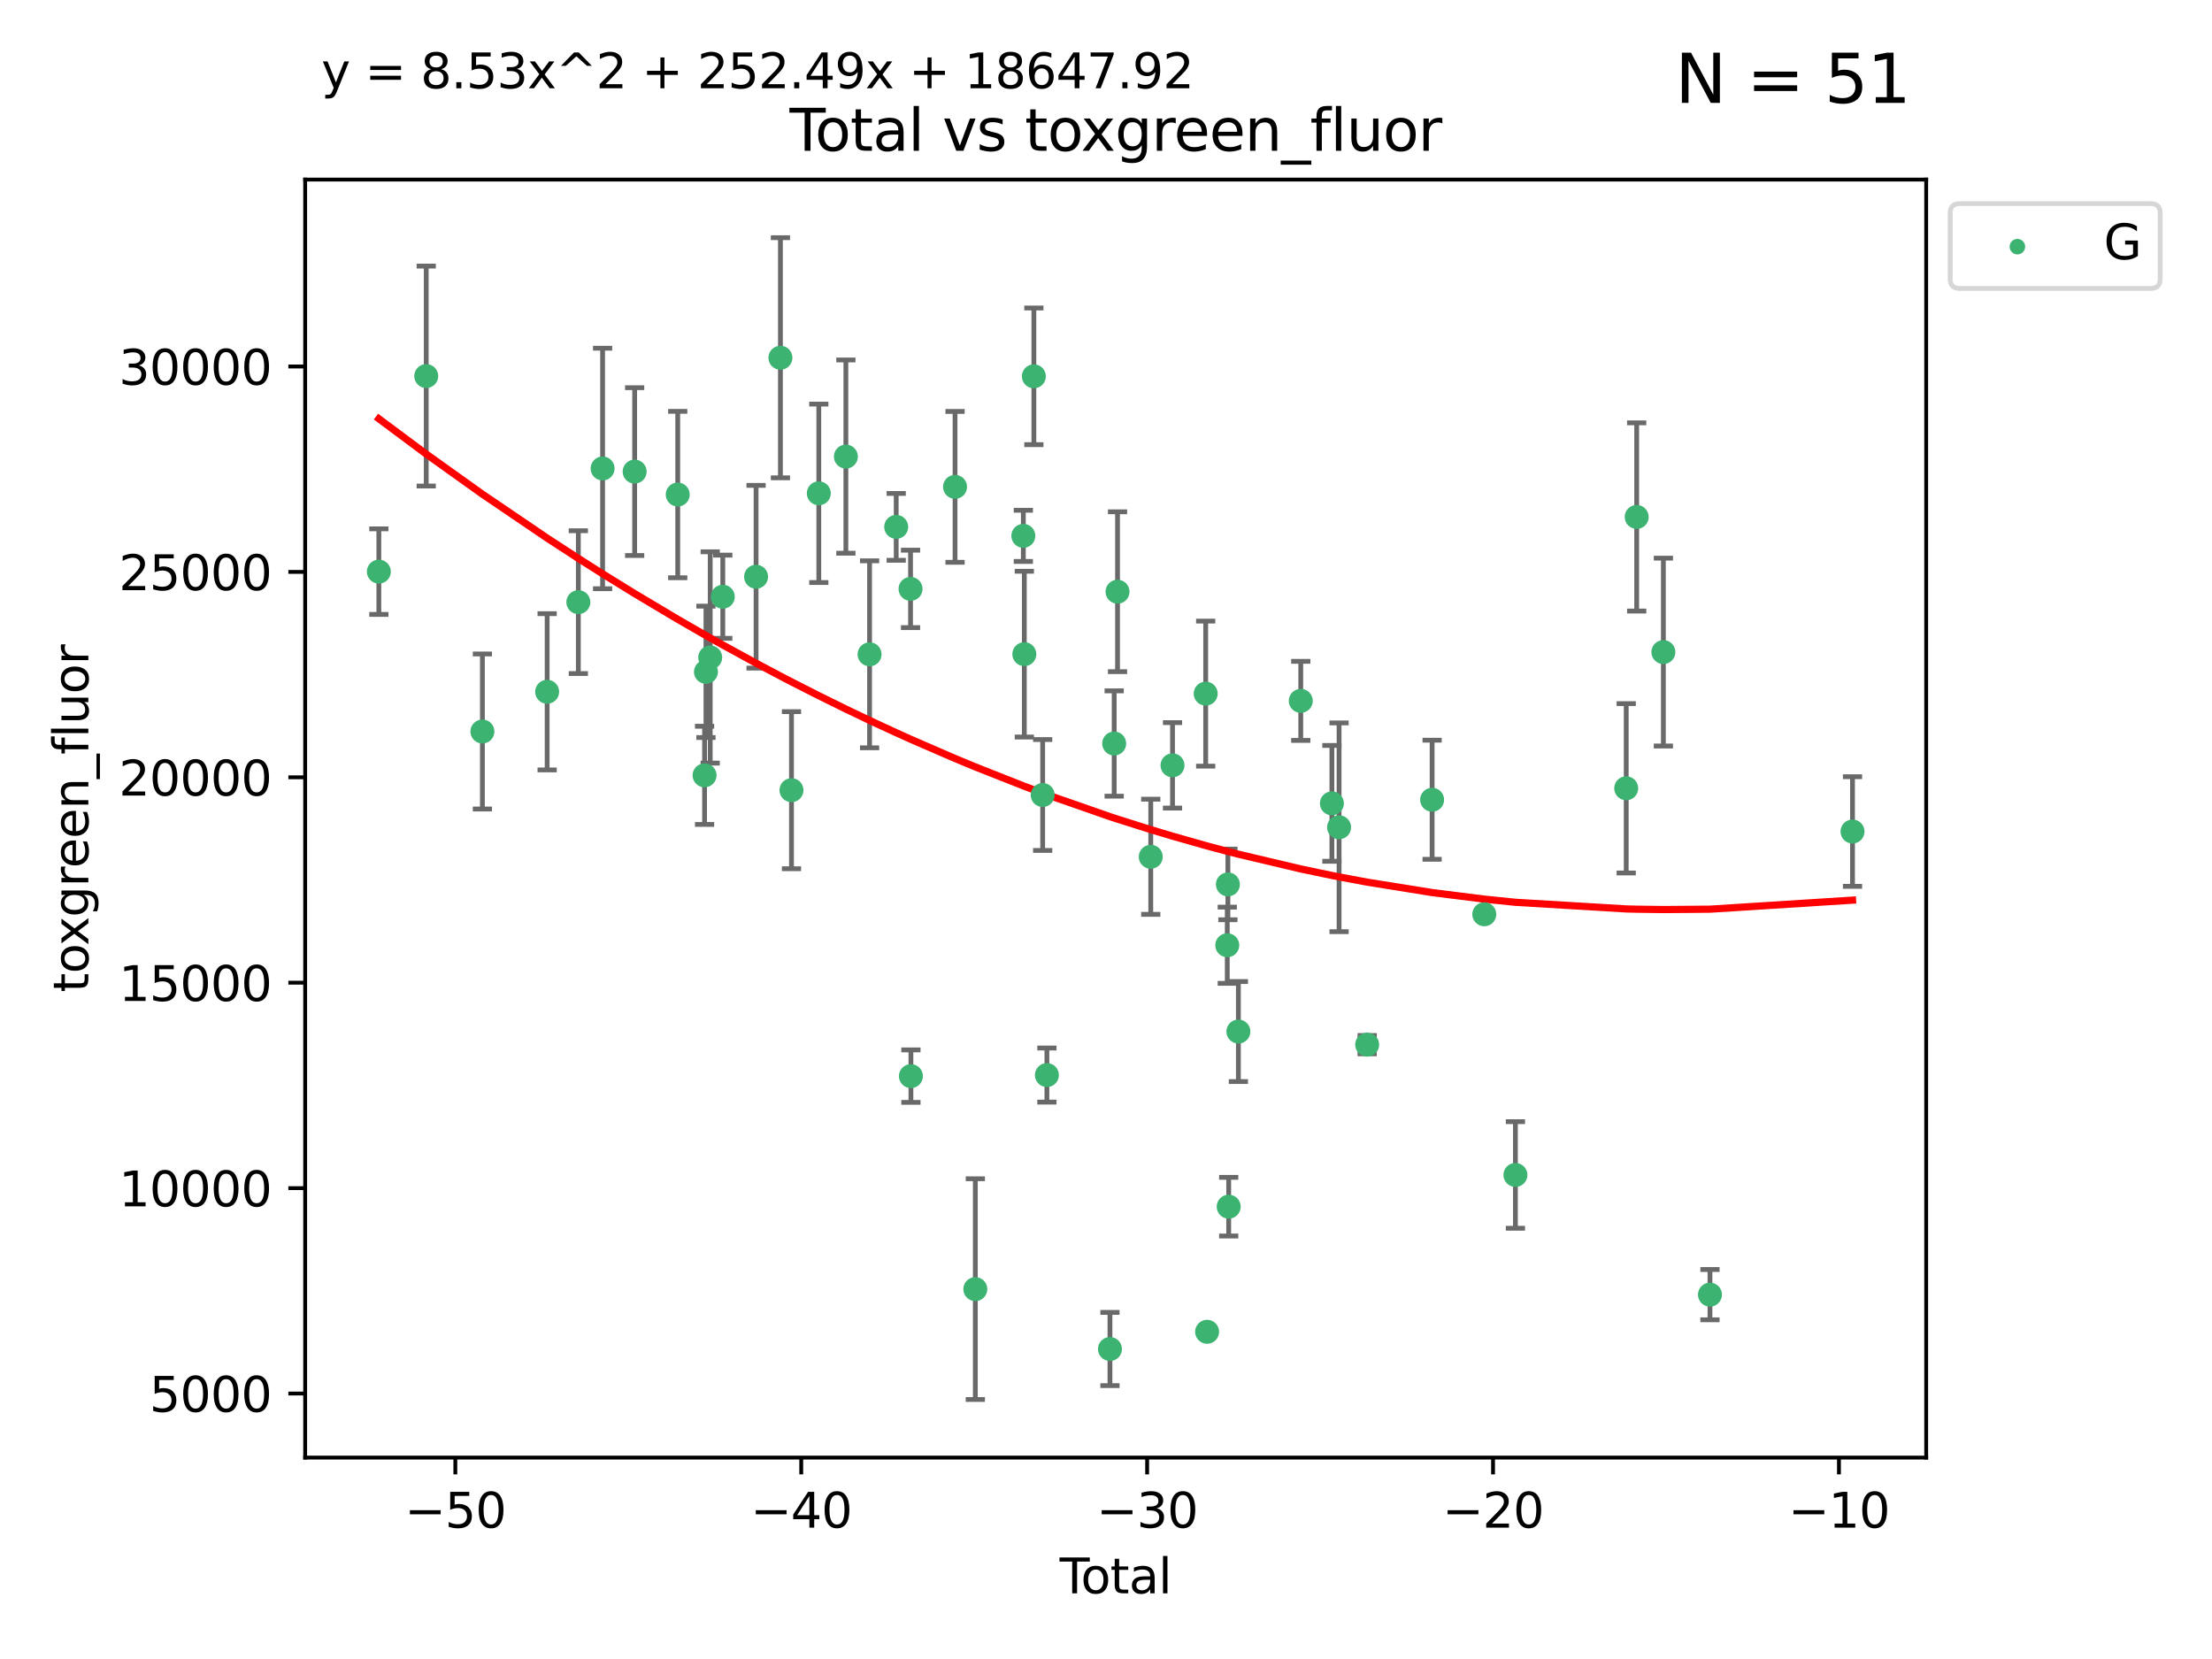 <?xml version="1.0" encoding="utf-8" standalone="no"?>
<!DOCTYPE svg PUBLIC "-//W3C//DTD SVG 1.1//EN"
  "http://www.w3.org/Graphics/SVG/1.1/DTD/svg11.dtd">
<svg xmlns:xlink="http://www.w3.org/1999/xlink" width="460.8pt" height="345.6pt" viewBox="0 0 460.8 345.6" xmlns="http://www.w3.org/2000/svg" version="1.1">
 <defs>
  <style type="text/css">*{stroke-linejoin: round; stroke-linecap: butt}</style>
 </defs>
 <g id="figure_1">
  <g id="patch_1">
   <path d="M 0 345.6 
L 460.8 345.6 
L 460.8 0 
L 0 0 
z
" style="fill: #ffffff"/>
  </g>
  <g id="axes_1">
   <g id="patch_2">
    <path d="M 63.571 303.64 
L 401.26 303.64 
L 401.26 37.411 
L 63.571 37.411 
z
" style="fill: #ffffff"/>
   </g>
   <g id="PathCollection_1">
    <defs>
     <path id="mea061cb391" d="M 0 1.118 
C 0.297 1.118 0.581 1 0.791 0.791 
C 1 0.581 1.118 0.297 1.118 0 
C 1.118 -0.297 1 -0.581 0.791 -0.791 
C 0.581 -1 0.297 -1.118 0 -1.118 
C -0.297 -1.118 -0.581 -1 -0.791 -0.791 
C -1 -0.581 -1.118 -0.297 -1.118 0 
C -1.118 0.297 -1 0.581 -0.791 0.791 
C -0.581 1 -0.297 1.118 0 1.118 
z
" style="stroke: #3cb371"/>
    </defs>
    <g clip-path="url(#pbc3de721ae)">
     <use xlink:href="#mea061cb391" x="78.921" y="119.081" style="fill: #3cb371; stroke: #3cb371"/>
     <use xlink:href="#mea061cb391" x="88.792" y="78.341" style="fill: #3cb371; stroke: #3cb371"/>
     <use xlink:href="#mea061cb391" x="100.493" y="152.382" style="fill: #3cb371; stroke: #3cb371"/>
     <use xlink:href="#mea061cb391" x="113.98" y="144.112" style="fill: #3cb371; stroke: #3cb371"/>
     <use xlink:href="#mea061cb391" x="120.479" y="125.437" style="fill: #3cb371; stroke: #3cb371"/>
     <use xlink:href="#mea061cb391" x="125.533" y="97.589" style="fill: #3cb371; stroke: #3cb371"/>
     <use xlink:href="#mea061cb391" x="132.209" y="98.241" style="fill: #3cb371; stroke: #3cb371"/>
     <use xlink:href="#mea061cb391" x="141.185" y="103.021" style="fill: #3cb371; stroke: #3cb371"/>
     <use xlink:href="#mea061cb391" x="146.775" y="161.515" style="fill: #3cb371; stroke: #3cb371"/>
     <use xlink:href="#mea061cb391" x="147.063" y="139.956" style="fill: #3cb371; stroke: #3cb371"/>
     <use xlink:href="#mea061cb391" x="147.95" y="136.96" style="fill: #3cb371; stroke: #3cb371"/>
     <use xlink:href="#mea061cb391" x="150.568" y="124.311" style="fill: #3cb371; stroke: #3cb371"/>
     <use xlink:href="#mea061cb391" x="157.504" y="120.145" style="fill: #3cb371; stroke: #3cb371"/>
     <use xlink:href="#mea061cb391" x="162.577" y="74.527" style="fill: #3cb371; stroke: #3cb371"/>
     <use xlink:href="#mea061cb391" x="164.88" y="164.609" style="fill: #3cb371; stroke: #3cb371"/>
     <use xlink:href="#mea061cb391" x="170.572" y="102.764" style="fill: #3cb371; stroke: #3cb371"/>
     <use xlink:href="#mea061cb391" x="176.212" y="95.117" style="fill: #3cb371; stroke: #3cb371"/>
     <use xlink:href="#mea061cb391" x="181.15" y="136.304" style="fill: #3cb371; stroke: #3cb371"/>
     <use xlink:href="#mea061cb391" x="186.695" y="109.759" style="fill: #3cb371; stroke: #3cb371"/>
     <use xlink:href="#mea061cb391" x="189.682" y="122.676" style="fill: #3cb371; stroke: #3cb371"/>
     <use xlink:href="#mea061cb391" x="189.76" y="224.177" style="fill: #3cb371; stroke: #3cb371"/>
     <use xlink:href="#mea061cb391" x="198.955" y="101.42" style="fill: #3cb371; stroke: #3cb371"/>
     <use xlink:href="#mea061cb391" x="203.178" y="268.548" style="fill: #3cb371; stroke: #3cb371"/>
     <use xlink:href="#mea061cb391" x="213.179" y="111.627" style="fill: #3cb371; stroke: #3cb371"/>
     <use xlink:href="#mea061cb391" x="213.387" y="136.27" style="fill: #3cb371; stroke: #3cb371"/>
     <use xlink:href="#mea061cb391" x="215.374" y="78.394" style="fill: #3cb371; stroke: #3cb371"/>
     <use xlink:href="#mea061cb391" x="217.208" y="165.612" style="fill: #3cb371; stroke: #3cb371"/>
     <use xlink:href="#mea061cb391" x="218.09" y="223.956" style="fill: #3cb371; stroke: #3cb371"/>
     <use xlink:href="#mea061cb391" x="231.224" y="281.024" style="fill: #3cb371; stroke: #3cb371"/>
     <use xlink:href="#mea061cb391" x="232.104" y="154.887" style="fill: #3cb371; stroke: #3cb371"/>
     <use xlink:href="#mea061cb391" x="232.802" y="123.264" style="fill: #3cb371; stroke: #3cb371"/>
     <use xlink:href="#mea061cb391" x="239.724" y="178.481" style="fill: #3cb371; stroke: #3cb371"/>
     <use xlink:href="#mea061cb391" x="244.258" y="159.433" style="fill: #3cb371; stroke: #3cb371"/>
     <use xlink:href="#mea061cb391" x="251.167" y="144.495" style="fill: #3cb371; stroke: #3cb371"/>
     <use xlink:href="#mea061cb391" x="251.462" y="277.436" style="fill: #3cb371; stroke: #3cb371"/>
     <use xlink:href="#mea061cb391" x="255.663" y="196.908" style="fill: #3cb371; stroke: #3cb371"/>
     <use xlink:href="#mea061cb391" x="255.793" y="184.238" style="fill: #3cb371; stroke: #3cb371"/>
     <use xlink:href="#mea061cb391" x="255.96" y="251.374" style="fill: #3cb371; stroke: #3cb371"/>
     <use xlink:href="#mea061cb391" x="257.978" y="214.891" style="fill: #3cb371; stroke: #3cb371"/>
     <use xlink:href="#mea061cb391" x="270.973" y="146.002" style="fill: #3cb371; stroke: #3cb371"/>
     <use xlink:href="#mea061cb391" x="277.458" y="167.356" style="fill: #3cb371; stroke: #3cb371"/>
     <use xlink:href="#mea061cb391" x="278.954" y="172.338" style="fill: #3cb371; stroke: #3cb371"/>
     <use xlink:href="#mea061cb391" x="284.806" y="217.622" style="fill: #3cb371; stroke: #3cb371"/>
     <use xlink:href="#mea061cb391" x="298.336" y="166.603" style="fill: #3cb371; stroke: #3cb371"/>
     <use xlink:href="#mea061cb391" x="309.203" y="190.46" style="fill: #3cb371; stroke: #3cb371"/>
     <use xlink:href="#mea061cb391" x="315.691" y="244.763" style="fill: #3cb371; stroke: #3cb371"/>
     <use xlink:href="#mea061cb391" x="338.77" y="164.215" style="fill: #3cb371; stroke: #3cb371"/>
     <use xlink:href="#mea061cb391" x="340.952" y="107.688" style="fill: #3cb371; stroke: #3cb371"/>
     <use xlink:href="#mea061cb391" x="346.513" y="135.838" style="fill: #3cb371; stroke: #3cb371"/>
     <use xlink:href="#mea061cb391" x="356.217" y="269.698" style="fill: #3cb371; stroke: #3cb371"/>
     <use xlink:href="#mea061cb391" x="385.911" y="173.22" style="fill: #3cb371; stroke: #3cb371"/>
    </g>
   </g>
   <g id="matplotlib.axis_1">
    <g id="xtick_1">
     <g id="line2d_1">
      <defs>
       <path id="m704a60b9cf" d="M 0 0 
L 0 3.5 
" style="stroke: #000000; stroke-width: 0.8"/>
      </defs>
      <g>
       <use xlink:href="#m704a60b9cf" x="94.856" y="303.64" style="stroke: #000000; stroke-width: 0.8"/>
      </g>
     </g>
     <g id="text_1">
      <!-- −50 -->
      <g transform="translate(84.304 318.238)scale(0.1 -0.1)">
       <defs>
        <path id="DejaVuSans-2212" d="M 678 2272 
L 4684 2272 
L 4684 1741 
L 678 1741 
L 678 2272 
z
" transform="scale(0.016)"/>
        <path id="DejaVuSans-35" d="M 691 4666 
L 3169 4666 
L 3169 4134 
L 1269 4134 
L 1269 2991 
Q 1406 3038 1543 3061 
Q 1681 3084 1819 3084 
Q 2600 3084 3056 2656 
Q 3513 2228 3513 1497 
Q 3513 744 3044 326 
Q 2575 -91 1722 -91 
Q 1428 -91 1123 -41 
Q 819 9 494 109 
L 494 744 
Q 775 591 1075 516 
Q 1375 441 1709 441 
Q 2250 441 2565 725 
Q 2881 1009 2881 1497 
Q 2881 1984 2565 2268 
Q 2250 2553 1709 2553 
Q 1456 2553 1204 2497 
Q 953 2441 691 2322 
L 691 4666 
z
" transform="scale(0.016)"/>
        <path id="DejaVuSans-30" d="M 2034 4250 
Q 1547 4250 1301 3770 
Q 1056 3291 1056 2328 
Q 1056 1369 1301 889 
Q 1547 409 2034 409 
Q 2525 409 2770 889 
Q 3016 1369 3016 2328 
Q 3016 3291 2770 3770 
Q 2525 4250 2034 4250 
z
M 2034 4750 
Q 2819 4750 3233 4129 
Q 3647 3509 3647 2328 
Q 3647 1150 3233 529 
Q 2819 -91 2034 -91 
Q 1250 -91 836 529 
Q 422 1150 422 2328 
Q 422 3509 836 4129 
Q 1250 4750 2034 4750 
z
" transform="scale(0.016)"/>
       </defs>
       <use xlink:href="#DejaVuSans-2212"/>
       <use xlink:href="#DejaVuSans-35" x="83.789"/>
       <use xlink:href="#DejaVuSans-30" x="147.412"/>
      </g>
     </g>
    </g>
    <g id="xtick_2">
     <g id="line2d_2">
      <g>
       <use xlink:href="#m704a60b9cf" x="166.914" y="303.64" style="stroke: #000000; stroke-width: 0.8"/>
      </g>
     </g>
     <g id="text_2">
      <!-- −40 -->
      <g transform="translate(156.361 318.238)scale(0.1 -0.1)">
       <defs>
        <path id="DejaVuSans-34" d="M 2419 4116 
L 825 1625 
L 2419 1625 
L 2419 4116 
z
M 2253 4666 
L 3047 4666 
L 3047 1625 
L 3713 1625 
L 3713 1100 
L 3047 1100 
L 3047 0 
L 2419 0 
L 2419 1100 
L 313 1100 
L 313 1709 
L 2253 4666 
z
" transform="scale(0.016)"/>
       </defs>
       <use xlink:href="#DejaVuSans-2212"/>
       <use xlink:href="#DejaVuSans-34" x="83.789"/>
       <use xlink:href="#DejaVuSans-30" x="147.412"/>
      </g>
     </g>
    </g>
    <g id="xtick_3">
     <g id="line2d_3">
      <g>
       <use xlink:href="#m704a60b9cf" x="238.971" y="303.64" style="stroke: #000000; stroke-width: 0.8"/>
      </g>
     </g>
     <g id="text_3">
      <!-- −30 -->
      <g transform="translate(228.419 318.238)scale(0.1 -0.1)">
       <defs>
        <path id="DejaVuSans-33" d="M 2597 2516 
Q 3050 2419 3304 2112 
Q 3559 1806 3559 1356 
Q 3559 666 3084 287 
Q 2609 -91 1734 -91 
Q 1441 -91 1130 -33 
Q 819 25 488 141 
L 488 750 
Q 750 597 1062 519 
Q 1375 441 1716 441 
Q 2309 441 2620 675 
Q 2931 909 2931 1356 
Q 2931 1769 2642 2001 
Q 2353 2234 1838 2234 
L 1294 2234 
L 1294 2753 
L 1863 2753 
Q 2328 2753 2575 2939 
Q 2822 3125 2822 3475 
Q 2822 3834 2567 4026 
Q 2313 4219 1838 4219 
Q 1578 4219 1281 4162 
Q 984 4106 628 3988 
L 628 4550 
Q 988 4650 1302 4700 
Q 1616 4750 1894 4750 
Q 2613 4750 3031 4423 
Q 3450 4097 3450 3541 
Q 3450 3153 3228 2886 
Q 3006 2619 2597 2516 
z
" transform="scale(0.016)"/>
       </defs>
       <use xlink:href="#DejaVuSans-2212"/>
       <use xlink:href="#DejaVuSans-33" x="83.789"/>
       <use xlink:href="#DejaVuSans-30" x="147.412"/>
      </g>
     </g>
    </g>
    <g id="xtick_4">
     <g id="line2d_4">
      <g>
       <use xlink:href="#m704a60b9cf" x="311.029" y="303.64" style="stroke: #000000; stroke-width: 0.8"/>
      </g>
     </g>
     <g id="text_4">
      <!-- −20 -->
      <g transform="translate(300.476 318.238)scale(0.1 -0.1)">
       <defs>
        <path id="DejaVuSans-32" d="M 1228 531 
L 3431 531 
L 3431 0 
L 469 0 
L 469 531 
Q 828 903 1448 1529 
Q 2069 2156 2228 2338 
Q 2531 2678 2651 2914 
Q 2772 3150 2772 3378 
Q 2772 3750 2511 3984 
Q 2250 4219 1831 4219 
Q 1534 4219 1204 4116 
Q 875 4013 500 3803 
L 500 4441 
Q 881 4594 1212 4672 
Q 1544 4750 1819 4750 
Q 2544 4750 2975 4387 
Q 3406 4025 3406 3419 
Q 3406 3131 3298 2873 
Q 3191 2616 2906 2266 
Q 2828 2175 2409 1742 
Q 1991 1309 1228 531 
z
" transform="scale(0.016)"/>
       </defs>
       <use xlink:href="#DejaVuSans-2212"/>
       <use xlink:href="#DejaVuSans-32" x="83.789"/>
       <use xlink:href="#DejaVuSans-30" x="147.412"/>
      </g>
     </g>
    </g>
    <g id="xtick_5">
     <g id="line2d_5">
      <g>
       <use xlink:href="#m704a60b9cf" x="383.086" y="303.64" style="stroke: #000000; stroke-width: 0.8"/>
      </g>
     </g>
     <g id="text_5">
      <!-- −10 -->
      <g transform="translate(372.534 318.238)scale(0.1 -0.1)">
       <defs>
        <path id="DejaVuSans-31" d="M 794 531 
L 1825 531 
L 1825 4091 
L 703 3866 
L 703 4441 
L 1819 4666 
L 2450 4666 
L 2450 531 
L 3481 531 
L 3481 0 
L 794 0 
L 794 531 
z
" transform="scale(0.016)"/>
       </defs>
       <use xlink:href="#DejaVuSans-2212"/>
       <use xlink:href="#DejaVuSans-31" x="83.789"/>
       <use xlink:href="#DejaVuSans-30" x="147.412"/>
      </g>
     </g>
    </g>
    <g id="text_6">
     <!-- Total -->
     <g transform="translate(220.739 331.917)scale(0.1 -0.1)">
      <defs>
       <path id="DejaVuSans-54" d="M -19 4666 
L 3928 4666 
L 3928 4134 
L 2272 4134 
L 2272 0 
L 1638 0 
L 1638 4134 
L -19 4134 
L -19 4666 
z
" transform="scale(0.016)"/>
       <path id="DejaVuSans-6f" d="M 1959 3097 
Q 1497 3097 1228 2736 
Q 959 2375 959 1747 
Q 959 1119 1226 758 
Q 1494 397 1959 397 
Q 2419 397 2687 759 
Q 2956 1122 2956 1747 
Q 2956 2369 2687 2733 
Q 2419 3097 1959 3097 
z
M 1959 3584 
Q 2709 3584 3137 3096 
Q 3566 2609 3566 1747 
Q 3566 888 3137 398 
Q 2709 -91 1959 -91 
Q 1206 -91 779 398 
Q 353 888 353 1747 
Q 353 2609 779 3096 
Q 1206 3584 1959 3584 
z
" transform="scale(0.016)"/>
       <path id="DejaVuSans-74" d="M 1172 4494 
L 1172 3500 
L 2356 3500 
L 2356 3053 
L 1172 3053 
L 1172 1153 
Q 1172 725 1289 603 
Q 1406 481 1766 481 
L 2356 481 
L 2356 0 
L 1766 0 
Q 1100 0 847 248 
Q 594 497 594 1153 
L 594 3053 
L 172 3053 
L 172 3500 
L 594 3500 
L 594 4494 
L 1172 4494 
z
" transform="scale(0.016)"/>
       <path id="DejaVuSans-61" d="M 2194 1759 
Q 1497 1759 1228 1600 
Q 959 1441 959 1056 
Q 959 750 1161 570 
Q 1363 391 1709 391 
Q 2188 391 2477 730 
Q 2766 1069 2766 1631 
L 2766 1759 
L 2194 1759 
z
M 3341 1997 
L 3341 0 
L 2766 0 
L 2766 531 
Q 2569 213 2275 61 
Q 1981 -91 1556 -91 
Q 1019 -91 701 211 
Q 384 513 384 1019 
Q 384 1609 779 1909 
Q 1175 2209 1959 2209 
L 2766 2209 
L 2766 2266 
Q 2766 2663 2505 2880 
Q 2244 3097 1772 3097 
Q 1472 3097 1187 3025 
Q 903 2953 641 2809 
L 641 3341 
Q 956 3463 1253 3523 
Q 1550 3584 1831 3584 
Q 2591 3584 2966 3190 
Q 3341 2797 3341 1997 
z
" transform="scale(0.016)"/>
       <path id="DejaVuSans-6c" d="M 603 4863 
L 1178 4863 
L 1178 0 
L 603 0 
L 603 4863 
z
" transform="scale(0.016)"/>
      </defs>
      <use xlink:href="#DejaVuSans-54"/>
      <use xlink:href="#DejaVuSans-6f" x="44.084"/>
      <use xlink:href="#DejaVuSans-74" x="105.266"/>
      <use xlink:href="#DejaVuSans-61" x="144.475"/>
      <use xlink:href="#DejaVuSans-6c" x="205.754"/>
     </g>
    </g>
   </g>
   <g id="matplotlib.axis_2">
    <g id="ytick_1">
     <g id="line2d_6">
      <defs>
       <path id="m6248d5fa7e" d="M 0 0 
L -3.5 0 
" style="stroke: #000000; stroke-width: 0.8"/>
      </defs>
      <g>
       <use xlink:href="#m6248d5fa7e" x="63.571" y="290.297" style="stroke: #000000; stroke-width: 0.8"/>
      </g>
     </g>
     <g id="text_7">
      <!-- 5000 -->
      <g transform="translate(31.121 294.096)scale(0.1 -0.1)">
       <use xlink:href="#DejaVuSans-35"/>
       <use xlink:href="#DejaVuSans-30" x="63.623"/>
       <use xlink:href="#DejaVuSans-30" x="127.246"/>
       <use xlink:href="#DejaVuSans-30" x="190.869"/>
      </g>
     </g>
    </g>
    <g id="ytick_2">
     <g id="line2d_7">
      <g>
       <use xlink:href="#m6248d5fa7e" x="63.571" y="247.507" style="stroke: #000000; stroke-width: 0.8"/>
      </g>
     </g>
     <g id="text_8">
      <!-- 10000 -->
      <g transform="translate(24.759 251.306)scale(0.1 -0.1)">
       <use xlink:href="#DejaVuSans-31"/>
       <use xlink:href="#DejaVuSans-30" x="63.623"/>
       <use xlink:href="#DejaVuSans-30" x="127.246"/>
       <use xlink:href="#DejaVuSans-30" x="190.869"/>
       <use xlink:href="#DejaVuSans-30" x="254.492"/>
      </g>
     </g>
    </g>
    <g id="ytick_3">
     <g id="line2d_8">
      <g>
       <use xlink:href="#m6248d5fa7e" x="63.571" y="204.717" style="stroke: #000000; stroke-width: 0.8"/>
      </g>
     </g>
     <g id="text_9">
      <!-- 15000 -->
      <g transform="translate(24.759 208.516)scale(0.1 -0.1)">
       <use xlink:href="#DejaVuSans-31"/>
       <use xlink:href="#DejaVuSans-35" x="63.623"/>
       <use xlink:href="#DejaVuSans-30" x="127.246"/>
       <use xlink:href="#DejaVuSans-30" x="190.869"/>
       <use xlink:href="#DejaVuSans-30" x="254.492"/>
      </g>
     </g>
    </g>
    <g id="ytick_4">
     <g id="line2d_9">
      <g>
       <use xlink:href="#m6248d5fa7e" x="63.571" y="161.927" style="stroke: #000000; stroke-width: 0.8"/>
      </g>
     </g>
     <g id="text_10">
      <!-- 20000 -->
      <g transform="translate(24.759 165.726)scale(0.1 -0.1)">
       <use xlink:href="#DejaVuSans-32"/>
       <use xlink:href="#DejaVuSans-30" x="63.623"/>
       <use xlink:href="#DejaVuSans-30" x="127.246"/>
       <use xlink:href="#DejaVuSans-30" x="190.869"/>
       <use xlink:href="#DejaVuSans-30" x="254.492"/>
      </g>
     </g>
    </g>
    <g id="ytick_5">
     <g id="line2d_10">
      <g>
       <use xlink:href="#m6248d5fa7e" x="63.571" y="119.136" style="stroke: #000000; stroke-width: 0.8"/>
      </g>
     </g>
     <g id="text_11">
      <!-- 25000 -->
      <g transform="translate(24.759 122.936)scale(0.1 -0.1)">
       <use xlink:href="#DejaVuSans-32"/>
       <use xlink:href="#DejaVuSans-35" x="63.623"/>
       <use xlink:href="#DejaVuSans-30" x="127.246"/>
       <use xlink:href="#DejaVuSans-30" x="190.869"/>
       <use xlink:href="#DejaVuSans-30" x="254.492"/>
      </g>
     </g>
    </g>
    <g id="ytick_6">
     <g id="line2d_11">
      <g>
       <use xlink:href="#m6248d5fa7e" x="63.571" y="76.346" style="stroke: #000000; stroke-width: 0.8"/>
      </g>
     </g>
     <g id="text_12">
      <!-- 30000 -->
      <g transform="translate(24.759 80.146)scale(0.1 -0.1)">
       <use xlink:href="#DejaVuSans-33"/>
       <use xlink:href="#DejaVuSans-30" x="63.623"/>
       <use xlink:href="#DejaVuSans-30" x="127.246"/>
       <use xlink:href="#DejaVuSans-30" x="190.869"/>
       <use xlink:href="#DejaVuSans-30" x="254.492"/>
      </g>
     </g>
    </g>
    <g id="text_13">
     <!-- toxgreen_fluor -->
     <g transform="translate(18.401 206.72)rotate(-90)scale(0.1 -0.1)">
      <defs>
       <path id="DejaVuSans-78" d="M 3513 3500 
L 2247 1797 
L 3578 0 
L 2900 0 
L 1881 1375 
L 863 0 
L 184 0 
L 1544 1831 
L 300 3500 
L 978 3500 
L 1906 2253 
L 2834 3500 
L 3513 3500 
z
" transform="scale(0.016)"/>
       <path id="DejaVuSans-67" d="M 2906 1791 
Q 2906 2416 2648 2759 
Q 2391 3103 1925 3103 
Q 1463 3103 1205 2759 
Q 947 2416 947 1791 
Q 947 1169 1205 825 
Q 1463 481 1925 481 
Q 2391 481 2648 825 
Q 2906 1169 2906 1791 
z
M 3481 434 
Q 3481 -459 3084 -895 
Q 2688 -1331 1869 -1331 
Q 1566 -1331 1297 -1286 
Q 1028 -1241 775 -1147 
L 775 -588 
Q 1028 -725 1275 -790 
Q 1522 -856 1778 -856 
Q 2344 -856 2625 -561 
Q 2906 -266 2906 331 
L 2906 616 
Q 2728 306 2450 153 
Q 2172 0 1784 0 
Q 1141 0 747 490 
Q 353 981 353 1791 
Q 353 2603 747 3093 
Q 1141 3584 1784 3584 
Q 2172 3584 2450 3431 
Q 2728 3278 2906 2969 
L 2906 3500 
L 3481 3500 
L 3481 434 
z
" transform="scale(0.016)"/>
       <path id="DejaVuSans-72" d="M 2631 2963 
Q 2534 3019 2420 3045 
Q 2306 3072 2169 3072 
Q 1681 3072 1420 2755 
Q 1159 2438 1159 1844 
L 1159 0 
L 581 0 
L 581 3500 
L 1159 3500 
L 1159 2956 
Q 1341 3275 1631 3429 
Q 1922 3584 2338 3584 
Q 2397 3584 2469 3576 
Q 2541 3569 2628 3553 
L 2631 2963 
z
" transform="scale(0.016)"/>
       <path id="DejaVuSans-65" d="M 3597 1894 
L 3597 1613 
L 953 1613 
Q 991 1019 1311 708 
Q 1631 397 2203 397 
Q 2534 397 2845 478 
Q 3156 559 3463 722 
L 3463 178 
Q 3153 47 2828 -22 
Q 2503 -91 2169 -91 
Q 1331 -91 842 396 
Q 353 884 353 1716 
Q 353 2575 817 3079 
Q 1281 3584 2069 3584 
Q 2775 3584 3186 3129 
Q 3597 2675 3597 1894 
z
M 3022 2063 
Q 3016 2534 2758 2815 
Q 2500 3097 2075 3097 
Q 1594 3097 1305 2825 
Q 1016 2553 972 2059 
L 3022 2063 
z
" transform="scale(0.016)"/>
       <path id="DejaVuSans-6e" d="M 3513 2113 
L 3513 0 
L 2938 0 
L 2938 2094 
Q 2938 2591 2744 2837 
Q 2550 3084 2163 3084 
Q 1697 3084 1428 2787 
Q 1159 2491 1159 1978 
L 1159 0 
L 581 0 
L 581 3500 
L 1159 3500 
L 1159 2956 
Q 1366 3272 1645 3428 
Q 1925 3584 2291 3584 
Q 2894 3584 3203 3211 
Q 3513 2838 3513 2113 
z
" transform="scale(0.016)"/>
       <path id="DejaVuSans-5f" d="M 3263 -1063 
L 3263 -1509 
L -63 -1509 
L -63 -1063 
L 3263 -1063 
z
" transform="scale(0.016)"/>
       <path id="DejaVuSans-66" d="M 2375 4863 
L 2375 4384 
L 1825 4384 
Q 1516 4384 1395 4259 
Q 1275 4134 1275 3809 
L 1275 3500 
L 2222 3500 
L 2222 3053 
L 1275 3053 
L 1275 0 
L 697 0 
L 697 3053 
L 147 3053 
L 147 3500 
L 697 3500 
L 697 3744 
Q 697 4328 969 4595 
Q 1241 4863 1831 4863 
L 2375 4863 
z
" transform="scale(0.016)"/>
       <path id="DejaVuSans-75" d="M 544 1381 
L 544 3500 
L 1119 3500 
L 1119 1403 
Q 1119 906 1312 657 
Q 1506 409 1894 409 
Q 2359 409 2629 706 
Q 2900 1003 2900 1516 
L 2900 3500 
L 3475 3500 
L 3475 0 
L 2900 0 
L 2900 538 
Q 2691 219 2414 64 
Q 2138 -91 1772 -91 
Q 1169 -91 856 284 
Q 544 659 544 1381 
z
M 1991 3584 
L 1991 3584 
z
" transform="scale(0.016)"/>
      </defs>
      <use xlink:href="#DejaVuSans-74"/>
      <use xlink:href="#DejaVuSans-6f" x="39.209"/>
      <use xlink:href="#DejaVuSans-78" x="97.266"/>
      <use xlink:href="#DejaVuSans-67" x="156.445"/>
      <use xlink:href="#DejaVuSans-72" x="219.922"/>
      <use xlink:href="#DejaVuSans-65" x="258.785"/>
      <use xlink:href="#DejaVuSans-65" x="320.309"/>
      <use xlink:href="#DejaVuSans-6e" x="381.832"/>
      <use xlink:href="#DejaVuSans-5f" x="445.211"/>
      <use xlink:href="#DejaVuSans-66" x="495.211"/>
      <use xlink:href="#DejaVuSans-6c" x="530.416"/>
      <use xlink:href="#DejaVuSans-75" x="558.199"/>
      <use xlink:href="#DejaVuSans-6f" x="621.578"/>
      <use xlink:href="#DejaVuSans-72" x="682.76"/>
     </g>
    </g>
   </g>
   <g id="LineCollection_1">
    <path d="M 78.921 127.994 
L 78.921 110.168 
" clip-path="url(#pbc3de721ae)" style="fill: none; stroke: #696969"/>
    <path d="M 88.792 101.251 
L 88.792 55.431 
" clip-path="url(#pbc3de721ae)" style="fill: none; stroke: #696969"/>
    <path d="M 100.493 168.53 
L 100.493 136.235 
" clip-path="url(#pbc3de721ae)" style="fill: none; stroke: #696969"/>
    <path d="M 113.98 160.386 
L 113.98 127.837 
" clip-path="url(#pbc3de721ae)" style="fill: none; stroke: #696969"/>
    <path d="M 120.479 140.311 
L 120.479 110.564 
" clip-path="url(#pbc3de721ae)" style="fill: none; stroke: #696969"/>
    <path d="M 125.533 122.638 
L 125.533 72.54 
" clip-path="url(#pbc3de721ae)" style="fill: none; stroke: #696969"/>
    <path d="M 132.209 115.721 
L 132.209 80.762 
" clip-path="url(#pbc3de721ae)" style="fill: none; stroke: #696969"/>
    <path d="M 141.185 120.353 
L 141.185 85.69 
" clip-path="url(#pbc3de721ae)" style="fill: none; stroke: #696969"/>
    <path d="M 146.775 171.74 
L 146.775 151.29 
" clip-path="url(#pbc3de721ae)" style="fill: none; stroke: #696969"/>
    <path d="M 147.063 153.639 
L 147.063 126.273 
" clip-path="url(#pbc3de721ae)" style="fill: none; stroke: #696969"/>
    <path d="M 147.95 158.972 
L 147.95 114.948 
" clip-path="url(#pbc3de721ae)" style="fill: none; stroke: #696969"/>
    <path d="M 150.568 132.977 
L 150.568 115.644 
" clip-path="url(#pbc3de721ae)" style="fill: none; stroke: #696969"/>
    <path d="M 157.504 139.181 
L 157.504 101.11 
" clip-path="url(#pbc3de721ae)" style="fill: none; stroke: #696969"/>
    <path d="M 162.577 99.542 
L 162.577 49.513 
" clip-path="url(#pbc3de721ae)" style="fill: none; stroke: #696969"/>
    <path d="M 164.88 180.968 
L 164.88 148.249 
" clip-path="url(#pbc3de721ae)" style="fill: none; stroke: #696969"/>
    <path d="M 170.572 121.352 
L 170.572 84.176 
" clip-path="url(#pbc3de721ae)" style="fill: none; stroke: #696969"/>
    <path d="M 176.212 115.244 
L 176.212 74.99 
" clip-path="url(#pbc3de721ae)" style="fill: none; stroke: #696969"/>
    <path d="M 181.15 155.784 
L 181.15 116.824 
" clip-path="url(#pbc3de721ae)" style="fill: none; stroke: #696969"/>
    <path d="M 186.695 116.719 
L 186.695 102.799 
" clip-path="url(#pbc3de721ae)" style="fill: none; stroke: #696969"/>
    <path d="M 189.682 130.743 
L 189.682 114.61 
" clip-path="url(#pbc3de721ae)" style="fill: none; stroke: #696969"/>
    <path d="M 189.76 229.641 
L 189.76 218.713 
" clip-path="url(#pbc3de721ae)" style="fill: none; stroke: #696969"/>
    <path d="M 198.955 117.132 
L 198.955 85.708 
" clip-path="url(#pbc3de721ae)" style="fill: none; stroke: #696969"/>
    <path d="M 203.178 291.539 
L 203.178 245.558 
" clip-path="url(#pbc3de721ae)" style="fill: none; stroke: #696969"/>
    <path d="M 213.179 116.956 
L 213.179 106.298 
" clip-path="url(#pbc3de721ae)" style="fill: none; stroke: #696969"/>
    <path d="M 213.387 153.54 
L 213.387 119.001 
" clip-path="url(#pbc3de721ae)" style="fill: none; stroke: #696969"/>
    <path d="M 215.374 92.626 
L 215.374 64.162 
" clip-path="url(#pbc3de721ae)" style="fill: none; stroke: #696969"/>
    <path d="M 217.208 177.16 
L 217.208 154.064 
" clip-path="url(#pbc3de721ae)" style="fill: none; stroke: #696969"/>
    <path d="M 218.09 229.59 
L 218.09 218.322 
" clip-path="url(#pbc3de721ae)" style="fill: none; stroke: #696969"/>
    <path d="M 231.224 288.654 
L 231.224 273.394 
" clip-path="url(#pbc3de721ae)" style="fill: none; stroke: #696969"/>
    <path d="M 232.104 165.857 
L 232.104 143.917 
" clip-path="url(#pbc3de721ae)" style="fill: none; stroke: #696969"/>
    <path d="M 232.802 139.913 
L 232.802 106.614 
" clip-path="url(#pbc3de721ae)" style="fill: none; stroke: #696969"/>
    <path d="M 239.724 190.475 
L 239.724 166.488 
" clip-path="url(#pbc3de721ae)" style="fill: none; stroke: #696969"/>
    <path d="M 244.258 168.333 
L 244.258 150.534 
" clip-path="url(#pbc3de721ae)" style="fill: none; stroke: #696969"/>
    <path d="M 251.167 159.601 
L 251.167 129.388 
" clip-path="url(#pbc3de721ae)" style="fill: none; stroke: #696969"/>
    <path d="M 251.462 278.163 
L 251.462 276.709 
" clip-path="url(#pbc3de721ae)" style="fill: none; stroke: #696969"/>
    <path d="M 255.663 204.844 
L 255.663 188.973 
" clip-path="url(#pbc3de721ae)" style="fill: none; stroke: #696969"/>
    <path d="M 255.793 191.599 
L 255.793 176.876 
" clip-path="url(#pbc3de721ae)" style="fill: none; stroke: #696969"/>
    <path d="M 255.96 257.483 
L 255.96 245.265 
" clip-path="url(#pbc3de721ae)" style="fill: none; stroke: #696969"/>
    <path d="M 257.978 225.31 
L 257.978 204.472 
" clip-path="url(#pbc3de721ae)" style="fill: none; stroke: #696969"/>
    <path d="M 270.973 154.239 
L 270.973 137.765 
" clip-path="url(#pbc3de721ae)" style="fill: none; stroke: #696969"/>
    <path d="M 277.458 179.419 
L 277.458 155.293 
" clip-path="url(#pbc3de721ae)" style="fill: none; stroke: #696969"/>
    <path d="M 278.954 194.085 
L 278.954 150.592 
" clip-path="url(#pbc3de721ae)" style="fill: none; stroke: #696969"/>
    <path d="M 284.806 219.535 
L 284.806 215.708 
" clip-path="url(#pbc3de721ae)" style="fill: none; stroke: #696969"/>
    <path d="M 298.336 179.008 
L 298.336 154.198 
" clip-path="url(#pbc3de721ae)" style="fill: none; stroke: #696969"/>
    <path d="M 309.203 191.257 
L 309.203 189.662 
" clip-path="url(#pbc3de721ae)" style="fill: none; stroke: #696969"/>
    <path d="M 315.691 255.868 
L 315.691 233.659 
" clip-path="url(#pbc3de721ae)" style="fill: none; stroke: #696969"/>
    <path d="M 338.77 181.857 
L 338.77 146.573 
" clip-path="url(#pbc3de721ae)" style="fill: none; stroke: #696969"/>
    <path d="M 340.952 127.291 
L 340.952 88.086 
" clip-path="url(#pbc3de721ae)" style="fill: none; stroke: #696969"/>
    <path d="M 346.513 155.406 
L 346.513 116.271 
" clip-path="url(#pbc3de721ae)" style="fill: none; stroke: #696969"/>
    <path d="M 356.217 274.936 
L 356.217 264.46 
" clip-path="url(#pbc3de721ae)" style="fill: none; stroke: #696969"/>
    <path d="M 385.911 184.641 
L 385.911 161.799 
" clip-path="url(#pbc3de721ae)" style="fill: none; stroke: #696969"/>
   </g>
   <g id="line2d_12">
    <defs>
     <path id="m628b3e6794" d="M 2 0 
L -2 -0 
" style="stroke: #696969"/>
    </defs>
    <g clip-path="url(#pbc3de721ae)">
     <use xlink:href="#m628b3e6794" x="78.921" y="127.994" style="fill: #696969; stroke: #696969"/>
     <use xlink:href="#m628b3e6794" x="88.792" y="101.251" style="fill: #696969; stroke: #696969"/>
     <use xlink:href="#m628b3e6794" x="100.493" y="168.53" style="fill: #696969; stroke: #696969"/>
     <use xlink:href="#m628b3e6794" x="113.98" y="160.386" style="fill: #696969; stroke: #696969"/>
     <use xlink:href="#m628b3e6794" x="120.479" y="140.311" style="fill: #696969; stroke: #696969"/>
     <use xlink:href="#m628b3e6794" x="125.533" y="122.638" style="fill: #696969; stroke: #696969"/>
     <use xlink:href="#m628b3e6794" x="132.209" y="115.721" style="fill: #696969; stroke: #696969"/>
     <use xlink:href="#m628b3e6794" x="141.185" y="120.353" style="fill: #696969; stroke: #696969"/>
     <use xlink:href="#m628b3e6794" x="146.775" y="171.74" style="fill: #696969; stroke: #696969"/>
     <use xlink:href="#m628b3e6794" x="147.063" y="153.639" style="fill: #696969; stroke: #696969"/>
     <use xlink:href="#m628b3e6794" x="147.95" y="158.972" style="fill: #696969; stroke: #696969"/>
     <use xlink:href="#m628b3e6794" x="150.568" y="132.977" style="fill: #696969; stroke: #696969"/>
     <use xlink:href="#m628b3e6794" x="157.504" y="139.181" style="fill: #696969; stroke: #696969"/>
     <use xlink:href="#m628b3e6794" x="162.577" y="99.542" style="fill: #696969; stroke: #696969"/>
     <use xlink:href="#m628b3e6794" x="164.88" y="180.968" style="fill: #696969; stroke: #696969"/>
     <use xlink:href="#m628b3e6794" x="170.572" y="121.352" style="fill: #696969; stroke: #696969"/>
     <use xlink:href="#m628b3e6794" x="176.212" y="115.244" style="fill: #696969; stroke: #696969"/>
     <use xlink:href="#m628b3e6794" x="181.15" y="155.784" style="fill: #696969; stroke: #696969"/>
     <use xlink:href="#m628b3e6794" x="186.695" y="116.719" style="fill: #696969; stroke: #696969"/>
     <use xlink:href="#m628b3e6794" x="189.682" y="130.743" style="fill: #696969; stroke: #696969"/>
     <use xlink:href="#m628b3e6794" x="189.76" y="229.641" style="fill: #696969; stroke: #696969"/>
     <use xlink:href="#m628b3e6794" x="198.955" y="117.132" style="fill: #696969; stroke: #696969"/>
     <use xlink:href="#m628b3e6794" x="203.178" y="291.539" style="fill: #696969; stroke: #696969"/>
     <use xlink:href="#m628b3e6794" x="213.179" y="116.956" style="fill: #696969; stroke: #696969"/>
     <use xlink:href="#m628b3e6794" x="213.387" y="153.54" style="fill: #696969; stroke: #696969"/>
     <use xlink:href="#m628b3e6794" x="215.374" y="92.626" style="fill: #696969; stroke: #696969"/>
     <use xlink:href="#m628b3e6794" x="217.208" y="177.16" style="fill: #696969; stroke: #696969"/>
     <use xlink:href="#m628b3e6794" x="218.09" y="229.59" style="fill: #696969; stroke: #696969"/>
     <use xlink:href="#m628b3e6794" x="231.224" y="288.654" style="fill: #696969; stroke: #696969"/>
     <use xlink:href="#m628b3e6794" x="232.104" y="165.857" style="fill: #696969; stroke: #696969"/>
     <use xlink:href="#m628b3e6794" x="232.802" y="139.913" style="fill: #696969; stroke: #696969"/>
     <use xlink:href="#m628b3e6794" x="239.724" y="190.475" style="fill: #696969; stroke: #696969"/>
     <use xlink:href="#m628b3e6794" x="244.258" y="168.333" style="fill: #696969; stroke: #696969"/>
     <use xlink:href="#m628b3e6794" x="251.167" y="159.601" style="fill: #696969; stroke: #696969"/>
     <use xlink:href="#m628b3e6794" x="251.462" y="278.163" style="fill: #696969; stroke: #696969"/>
     <use xlink:href="#m628b3e6794" x="255.663" y="204.844" style="fill: #696969; stroke: #696969"/>
     <use xlink:href="#m628b3e6794" x="255.793" y="191.599" style="fill: #696969; stroke: #696969"/>
     <use xlink:href="#m628b3e6794" x="255.96" y="257.483" style="fill: #696969; stroke: #696969"/>
     <use xlink:href="#m628b3e6794" x="257.978" y="225.31" style="fill: #696969; stroke: #696969"/>
     <use xlink:href="#m628b3e6794" x="270.973" y="154.239" style="fill: #696969; stroke: #696969"/>
     <use xlink:href="#m628b3e6794" x="277.458" y="179.419" style="fill: #696969; stroke: #696969"/>
     <use xlink:href="#m628b3e6794" x="278.954" y="194.085" style="fill: #696969; stroke: #696969"/>
     <use xlink:href="#m628b3e6794" x="284.806" y="219.535" style="fill: #696969; stroke: #696969"/>
     <use xlink:href="#m628b3e6794" x="298.336" y="179.008" style="fill: #696969; stroke: #696969"/>
     <use xlink:href="#m628b3e6794" x="309.203" y="191.257" style="fill: #696969; stroke: #696969"/>
     <use xlink:href="#m628b3e6794" x="315.691" y="255.868" style="fill: #696969; stroke: #696969"/>
     <use xlink:href="#m628b3e6794" x="338.77" y="181.857" style="fill: #696969; stroke: #696969"/>
     <use xlink:href="#m628b3e6794" x="340.952" y="127.291" style="fill: #696969; stroke: #696969"/>
     <use xlink:href="#m628b3e6794" x="346.513" y="155.406" style="fill: #696969; stroke: #696969"/>
     <use xlink:href="#m628b3e6794" x="356.217" y="274.936" style="fill: #696969; stroke: #696969"/>
     <use xlink:href="#m628b3e6794" x="385.911" y="184.641" style="fill: #696969; stroke: #696969"/>
    </g>
   </g>
   <g id="line2d_13">
    <g clip-path="url(#pbc3de721ae)">
     <use xlink:href="#m628b3e6794" x="78.921" y="110.168" style="fill: #696969; stroke: #696969"/>
     <use xlink:href="#m628b3e6794" x="88.792" y="55.431" style="fill: #696969; stroke: #696969"/>
     <use xlink:href="#m628b3e6794" x="100.493" y="136.235" style="fill: #696969; stroke: #696969"/>
     <use xlink:href="#m628b3e6794" x="113.98" y="127.837" style="fill: #696969; stroke: #696969"/>
     <use xlink:href="#m628b3e6794" x="120.479" y="110.564" style="fill: #696969; stroke: #696969"/>
     <use xlink:href="#m628b3e6794" x="125.533" y="72.54" style="fill: #696969; stroke: #696969"/>
     <use xlink:href="#m628b3e6794" x="132.209" y="80.762" style="fill: #696969; stroke: #696969"/>
     <use xlink:href="#m628b3e6794" x="141.185" y="85.69" style="fill: #696969; stroke: #696969"/>
     <use xlink:href="#m628b3e6794" x="146.775" y="151.29" style="fill: #696969; stroke: #696969"/>
     <use xlink:href="#m628b3e6794" x="147.063" y="126.273" style="fill: #696969; stroke: #696969"/>
     <use xlink:href="#m628b3e6794" x="147.95" y="114.948" style="fill: #696969; stroke: #696969"/>
     <use xlink:href="#m628b3e6794" x="150.568" y="115.644" style="fill: #696969; stroke: #696969"/>
     <use xlink:href="#m628b3e6794" x="157.504" y="101.11" style="fill: #696969; stroke: #696969"/>
     <use xlink:href="#m628b3e6794" x="162.577" y="49.513" style="fill: #696969; stroke: #696969"/>
     <use xlink:href="#m628b3e6794" x="164.88" y="148.249" style="fill: #696969; stroke: #696969"/>
     <use xlink:href="#m628b3e6794" x="170.572" y="84.176" style="fill: #696969; stroke: #696969"/>
     <use xlink:href="#m628b3e6794" x="176.212" y="74.99" style="fill: #696969; stroke: #696969"/>
     <use xlink:href="#m628b3e6794" x="181.15" y="116.824" style="fill: #696969; stroke: #696969"/>
     <use xlink:href="#m628b3e6794" x="186.695" y="102.799" style="fill: #696969; stroke: #696969"/>
     <use xlink:href="#m628b3e6794" x="189.682" y="114.61" style="fill: #696969; stroke: #696969"/>
     <use xlink:href="#m628b3e6794" x="189.76" y="218.713" style="fill: #696969; stroke: #696969"/>
     <use xlink:href="#m628b3e6794" x="198.955" y="85.708" style="fill: #696969; stroke: #696969"/>
     <use xlink:href="#m628b3e6794" x="203.178" y="245.558" style="fill: #696969; stroke: #696969"/>
     <use xlink:href="#m628b3e6794" x="213.179" y="106.298" style="fill: #696969; stroke: #696969"/>
     <use xlink:href="#m628b3e6794" x="213.387" y="119.001" style="fill: #696969; stroke: #696969"/>
     <use xlink:href="#m628b3e6794" x="215.374" y="64.162" style="fill: #696969; stroke: #696969"/>
     <use xlink:href="#m628b3e6794" x="217.208" y="154.064" style="fill: #696969; stroke: #696969"/>
     <use xlink:href="#m628b3e6794" x="218.09" y="218.322" style="fill: #696969; stroke: #696969"/>
     <use xlink:href="#m628b3e6794" x="231.224" y="273.394" style="fill: #696969; stroke: #696969"/>
     <use xlink:href="#m628b3e6794" x="232.104" y="143.917" style="fill: #696969; stroke: #696969"/>
     <use xlink:href="#m628b3e6794" x="232.802" y="106.614" style="fill: #696969; stroke: #696969"/>
     <use xlink:href="#m628b3e6794" x="239.724" y="166.488" style="fill: #696969; stroke: #696969"/>
     <use xlink:href="#m628b3e6794" x="244.258" y="150.534" style="fill: #696969; stroke: #696969"/>
     <use xlink:href="#m628b3e6794" x="251.167" y="129.388" style="fill: #696969; stroke: #696969"/>
     <use xlink:href="#m628b3e6794" x="251.462" y="276.709" style="fill: #696969; stroke: #696969"/>
     <use xlink:href="#m628b3e6794" x="255.663" y="188.973" style="fill: #696969; stroke: #696969"/>
     <use xlink:href="#m628b3e6794" x="255.793" y="176.876" style="fill: #696969; stroke: #696969"/>
     <use xlink:href="#m628b3e6794" x="255.96" y="245.265" style="fill: #696969; stroke: #696969"/>
     <use xlink:href="#m628b3e6794" x="257.978" y="204.472" style="fill: #696969; stroke: #696969"/>
     <use xlink:href="#m628b3e6794" x="270.973" y="137.765" style="fill: #696969; stroke: #696969"/>
     <use xlink:href="#m628b3e6794" x="277.458" y="155.293" style="fill: #696969; stroke: #696969"/>
     <use xlink:href="#m628b3e6794" x="278.954" y="150.592" style="fill: #696969; stroke: #696969"/>
     <use xlink:href="#m628b3e6794" x="284.806" y="215.708" style="fill: #696969; stroke: #696969"/>
     <use xlink:href="#m628b3e6794" x="298.336" y="154.198" style="fill: #696969; stroke: #696969"/>
     <use xlink:href="#m628b3e6794" x="309.203" y="189.662" style="fill: #696969; stroke: #696969"/>
     <use xlink:href="#m628b3e6794" x="315.691" y="233.659" style="fill: #696969; stroke: #696969"/>
     <use xlink:href="#m628b3e6794" x="338.77" y="146.573" style="fill: #696969; stroke: #696969"/>
     <use xlink:href="#m628b3e6794" x="340.952" y="88.086" style="fill: #696969; stroke: #696969"/>
     <use xlink:href="#m628b3e6794" x="346.513" y="116.271" style="fill: #696969; stroke: #696969"/>
     <use xlink:href="#m628b3e6794" x="356.217" y="264.46" style="fill: #696969; stroke: #696969"/>
     <use xlink:href="#m628b3e6794" x="385.911" y="161.799" style="fill: #696969; stroke: #696969"/>
    </g>
   </g>
   <g id="line2d_14">
    <path d="M 78.921 87.237 
L 88.792 94.587 
L 100.493 102.944 
L 113.98 112.098 
L 120.479 116.328 
L 125.533 119.534 
L 132.209 123.659 
L 141.185 129.008 
L 146.775 132.225 
L 147.063 132.388 
L 147.95 132.89 
L 150.568 134.357 
L 157.504 138.152 
L 162.577 140.842 
L 164.88 142.039 
L 170.572 144.934 
L 176.212 147.713 
L 181.15 150.073 
L 186.695 152.64 
L 189.682 153.987 
L 189.76 154.022 
L 198.955 158.011 
L 203.178 159.762 
L 213.179 163.711 
L 213.387 163.79 
L 215.374 164.54 
L 217.208 165.222 
L 218.09 165.547 
L 231.224 170.124 
L 232.104 170.413 
L 232.802 170.641 
L 239.724 172.827 
L 244.258 174.186 
L 251.167 176.146 
L 251.462 176.226 
L 255.663 177.349 
L 255.793 177.383 
L 255.96 177.426 
L 257.978 177.946 
L 270.973 181.019 
L 277.458 182.375 
L 278.954 182.671 
L 284.806 183.768 
L 298.336 185.937 
L 309.203 187.305 
L 315.691 187.964 
L 338.77 189.347 
L 340.952 189.401 
L 346.513 189.476 
L 356.217 189.399 
L 385.911 187.517 
" clip-path="url(#pbc3de721ae)" style="fill: none; stroke: #ff0000; stroke-width: 1.5; stroke-linecap: square"/>
   </g>
   <g id="line2d_15">
    <defs>
     <path id="m64113838e4" d="M 0 2 
C 0.53 2 1.039 1.789 1.414 1.414 
C 1.789 1.039 2 0.53 2 0 
C 2 -0.53 1.789 -1.039 1.414 -1.414 
C 1.039 -1.789 0.53 -2 0 -2 
C -0.53 -2 -1.039 -1.789 -1.414 -1.414 
C -1.789 -1.039 -2 -0.53 -2 0 
C -2 0.53 -1.789 1.039 -1.414 1.414 
C -1.039 1.789 -0.53 2 0 2 
z
" style="stroke: #3cb371"/>
    </defs>
    <g clip-path="url(#pbc3de721ae)">
     <use xlink:href="#m64113838e4" x="78.921" y="119.081" style="fill: #3cb371; stroke: #3cb371"/>
     <use xlink:href="#m64113838e4" x="88.792" y="78.341" style="fill: #3cb371; stroke: #3cb371"/>
     <use xlink:href="#m64113838e4" x="100.493" y="152.382" style="fill: #3cb371; stroke: #3cb371"/>
     <use xlink:href="#m64113838e4" x="113.98" y="144.112" style="fill: #3cb371; stroke: #3cb371"/>
     <use xlink:href="#m64113838e4" x="120.479" y="125.437" style="fill: #3cb371; stroke: #3cb371"/>
     <use xlink:href="#m64113838e4" x="125.533" y="97.589" style="fill: #3cb371; stroke: #3cb371"/>
     <use xlink:href="#m64113838e4" x="132.209" y="98.241" style="fill: #3cb371; stroke: #3cb371"/>
     <use xlink:href="#m64113838e4" x="141.185" y="103.021" style="fill: #3cb371; stroke: #3cb371"/>
     <use xlink:href="#m64113838e4" x="146.775" y="161.515" style="fill: #3cb371; stroke: #3cb371"/>
     <use xlink:href="#m64113838e4" x="147.063" y="139.956" style="fill: #3cb371; stroke: #3cb371"/>
     <use xlink:href="#m64113838e4" x="147.95" y="136.96" style="fill: #3cb371; stroke: #3cb371"/>
     <use xlink:href="#m64113838e4" x="150.568" y="124.311" style="fill: #3cb371; stroke: #3cb371"/>
     <use xlink:href="#m64113838e4" x="157.504" y="120.145" style="fill: #3cb371; stroke: #3cb371"/>
     <use xlink:href="#m64113838e4" x="162.577" y="74.527" style="fill: #3cb371; stroke: #3cb371"/>
     <use xlink:href="#m64113838e4" x="164.88" y="164.609" style="fill: #3cb371; stroke: #3cb371"/>
     <use xlink:href="#m64113838e4" x="170.572" y="102.764" style="fill: #3cb371; stroke: #3cb371"/>
     <use xlink:href="#m64113838e4" x="176.212" y="95.117" style="fill: #3cb371; stroke: #3cb371"/>
     <use xlink:href="#m64113838e4" x="181.15" y="136.304" style="fill: #3cb371; stroke: #3cb371"/>
     <use xlink:href="#m64113838e4" x="186.695" y="109.759" style="fill: #3cb371; stroke: #3cb371"/>
     <use xlink:href="#m64113838e4" x="189.682" y="122.676" style="fill: #3cb371; stroke: #3cb371"/>
     <use xlink:href="#m64113838e4" x="189.76" y="224.177" style="fill: #3cb371; stroke: #3cb371"/>
     <use xlink:href="#m64113838e4" x="198.955" y="101.42" style="fill: #3cb371; stroke: #3cb371"/>
     <use xlink:href="#m64113838e4" x="203.178" y="268.548" style="fill: #3cb371; stroke: #3cb371"/>
     <use xlink:href="#m64113838e4" x="213.179" y="111.627" style="fill: #3cb371; stroke: #3cb371"/>
     <use xlink:href="#m64113838e4" x="213.387" y="136.27" style="fill: #3cb371; stroke: #3cb371"/>
     <use xlink:href="#m64113838e4" x="215.374" y="78.394" style="fill: #3cb371; stroke: #3cb371"/>
     <use xlink:href="#m64113838e4" x="217.208" y="165.612" style="fill: #3cb371; stroke: #3cb371"/>
     <use xlink:href="#m64113838e4" x="218.09" y="223.956" style="fill: #3cb371; stroke: #3cb371"/>
     <use xlink:href="#m64113838e4" x="231.224" y="281.024" style="fill: #3cb371; stroke: #3cb371"/>
     <use xlink:href="#m64113838e4" x="232.104" y="154.887" style="fill: #3cb371; stroke: #3cb371"/>
     <use xlink:href="#m64113838e4" x="232.802" y="123.264" style="fill: #3cb371; stroke: #3cb371"/>
     <use xlink:href="#m64113838e4" x="239.724" y="178.481" style="fill: #3cb371; stroke: #3cb371"/>
     <use xlink:href="#m64113838e4" x="244.258" y="159.433" style="fill: #3cb371; stroke: #3cb371"/>
     <use xlink:href="#m64113838e4" x="251.167" y="144.495" style="fill: #3cb371; stroke: #3cb371"/>
     <use xlink:href="#m64113838e4" x="251.462" y="277.436" style="fill: #3cb371; stroke: #3cb371"/>
     <use xlink:href="#m64113838e4" x="255.663" y="196.908" style="fill: #3cb371; stroke: #3cb371"/>
     <use xlink:href="#m64113838e4" x="255.793" y="184.238" style="fill: #3cb371; stroke: #3cb371"/>
     <use xlink:href="#m64113838e4" x="255.96" y="251.374" style="fill: #3cb371; stroke: #3cb371"/>
     <use xlink:href="#m64113838e4" x="257.978" y="214.891" style="fill: #3cb371; stroke: #3cb371"/>
     <use xlink:href="#m64113838e4" x="270.973" y="146.002" style="fill: #3cb371; stroke: #3cb371"/>
     <use xlink:href="#m64113838e4" x="277.458" y="167.356" style="fill: #3cb371; stroke: #3cb371"/>
     <use xlink:href="#m64113838e4" x="278.954" y="172.338" style="fill: #3cb371; stroke: #3cb371"/>
     <use xlink:href="#m64113838e4" x="284.806" y="217.622" style="fill: #3cb371; stroke: #3cb371"/>
     <use xlink:href="#m64113838e4" x="298.336" y="166.603" style="fill: #3cb371; stroke: #3cb371"/>
     <use xlink:href="#m64113838e4" x="309.203" y="190.46" style="fill: #3cb371; stroke: #3cb371"/>
     <use xlink:href="#m64113838e4" x="315.691" y="244.763" style="fill: #3cb371; stroke: #3cb371"/>
     <use xlink:href="#m64113838e4" x="338.77" y="164.215" style="fill: #3cb371; stroke: #3cb371"/>
     <use xlink:href="#m64113838e4" x="340.952" y="107.688" style="fill: #3cb371; stroke: #3cb371"/>
     <use xlink:href="#m64113838e4" x="346.513" y="135.838" style="fill: #3cb371; stroke: #3cb371"/>
     <use xlink:href="#m64113838e4" x="356.217" y="269.698" style="fill: #3cb371; stroke: #3cb371"/>
     <use xlink:href="#m64113838e4" x="385.911" y="173.22" style="fill: #3cb371; stroke: #3cb371"/>
    </g>
   </g>
   <g id="patch_3">
    <path d="M 63.571 303.64 
L 63.571 37.411 
" style="fill: none; stroke: #000000; stroke-width: 0.8; stroke-linejoin: miter; stroke-linecap: square"/>
   </g>
   <g id="patch_4">
    <path d="M 401.26 303.64 
L 401.26 37.411 
" style="fill: none; stroke: #000000; stroke-width: 0.8; stroke-linejoin: miter; stroke-linecap: square"/>
   </g>
   <g id="patch_5">
    <path d="M 63.571 303.64 
L 401.26 303.64 
" style="fill: none; stroke: #000000; stroke-width: 0.8; stroke-linejoin: miter; stroke-linecap: square"/>
   </g>
   <g id="patch_6">
    <path d="M 63.571 37.411 
L 401.26 37.411 
" style="fill: none; stroke: #000000; stroke-width: 0.8; stroke-linejoin: miter; stroke-linecap: square"/>
   </g>
   <g id="text_14">
    <!-- N = 51 -->
    <g transform="translate(348.964 21.426)scale(0.14 -0.14)">
     <defs>
      <path id="DejaVuSans-4e" d="M 628 4666 
L 1478 4666 
L 3547 763 
L 3547 4666 
L 4159 4666 
L 4159 0 
L 3309 0 
L 1241 3903 
L 1241 0 
L 628 0 
L 628 4666 
z
" transform="scale(0.016)"/>
      <path id="DejaVuSans-20" transform="scale(0.016)"/>
      <path id="DejaVuSans-3d" d="M 678 2906 
L 4684 2906 
L 4684 2381 
L 678 2381 
L 678 2906 
z
M 678 1631 
L 4684 1631 
L 4684 1100 
L 678 1100 
L 678 1631 
z
" transform="scale(0.016)"/>
     </defs>
     <use xlink:href="#DejaVuSans-4e"/>
     <use xlink:href="#DejaVuSans-20" x="74.805"/>
     <use xlink:href="#DejaVuSans-3d" x="106.592"/>
     <use xlink:href="#DejaVuSans-20" x="190.381"/>
     <use xlink:href="#DejaVuSans-35" x="222.168"/>
     <use xlink:href="#DejaVuSans-31" x="285.791"/>
    </g>
   </g>
   <g id="text_15">
    <!-- y = 8.53x^2 + 252.49x + 18647.92 -->
    <g transform="translate(66.948 18.387)scale(0.1 -0.1)">
     <defs>
      <path id="DejaVuSans-79" d="M 2059 -325 
Q 1816 -950 1584 -1140 
Q 1353 -1331 966 -1331 
L 506 -1331 
L 506 -850 
L 844 -850 
Q 1081 -850 1212 -737 
Q 1344 -625 1503 -206 
L 1606 56 
L 191 3500 
L 800 3500 
L 1894 763 
L 2988 3500 
L 3597 3500 
L 2059 -325 
z
" transform="scale(0.016)"/>
      <path id="DejaVuSans-38" d="M 2034 2216 
Q 1584 2216 1326 1975 
Q 1069 1734 1069 1313 
Q 1069 891 1326 650 
Q 1584 409 2034 409 
Q 2484 409 2743 651 
Q 3003 894 3003 1313 
Q 3003 1734 2745 1975 
Q 2488 2216 2034 2216 
z
M 1403 2484 
Q 997 2584 770 2862 
Q 544 3141 544 3541 
Q 544 4100 942 4425 
Q 1341 4750 2034 4750 
Q 2731 4750 3128 4425 
Q 3525 4100 3525 3541 
Q 3525 3141 3298 2862 
Q 3072 2584 2669 2484 
Q 3125 2378 3379 2068 
Q 3634 1759 3634 1313 
Q 3634 634 3220 271 
Q 2806 -91 2034 -91 
Q 1263 -91 848 271 
Q 434 634 434 1313 
Q 434 1759 690 2068 
Q 947 2378 1403 2484 
z
M 1172 3481 
Q 1172 3119 1398 2916 
Q 1625 2713 2034 2713 
Q 2441 2713 2670 2916 
Q 2900 3119 2900 3481 
Q 2900 3844 2670 4047 
Q 2441 4250 2034 4250 
Q 1625 4250 1398 4047 
Q 1172 3844 1172 3481 
z
" transform="scale(0.016)"/>
      <path id="DejaVuSans-2e" d="M 684 794 
L 1344 794 
L 1344 0 
L 684 0 
L 684 794 
z
" transform="scale(0.016)"/>
      <path id="DejaVuSans-5e" d="M 2988 4666 
L 4684 2925 
L 4056 2925 
L 2681 4159 
L 1306 2925 
L 678 2925 
L 2375 4666 
L 2988 4666 
z
" transform="scale(0.016)"/>
      <path id="DejaVuSans-2b" d="M 2944 4013 
L 2944 2272 
L 4684 2272 
L 4684 1741 
L 2944 1741 
L 2944 0 
L 2419 0 
L 2419 1741 
L 678 1741 
L 678 2272 
L 2419 2272 
L 2419 4013 
L 2944 4013 
z
" transform="scale(0.016)"/>
      <path id="DejaVuSans-39" d="M 703 97 
L 703 672 
Q 941 559 1184 500 
Q 1428 441 1663 441 
Q 2288 441 2617 861 
Q 2947 1281 2994 2138 
Q 2813 1869 2534 1725 
Q 2256 1581 1919 1581 
Q 1219 1581 811 2004 
Q 403 2428 403 3163 
Q 403 3881 828 4315 
Q 1253 4750 1959 4750 
Q 2769 4750 3195 4129 
Q 3622 3509 3622 2328 
Q 3622 1225 3098 567 
Q 2575 -91 1691 -91 
Q 1453 -91 1209 -44 
Q 966 3 703 97 
z
M 1959 2075 
Q 2384 2075 2632 2365 
Q 2881 2656 2881 3163 
Q 2881 3666 2632 3958 
Q 2384 4250 1959 4250 
Q 1534 4250 1286 3958 
Q 1038 3666 1038 3163 
Q 1038 2656 1286 2365 
Q 1534 2075 1959 2075 
z
" transform="scale(0.016)"/>
      <path id="DejaVuSans-36" d="M 2113 2584 
Q 1688 2584 1439 2293 
Q 1191 2003 1191 1497 
Q 1191 994 1439 701 
Q 1688 409 2113 409 
Q 2538 409 2786 701 
Q 3034 994 3034 1497 
Q 3034 2003 2786 2293 
Q 2538 2584 2113 2584 
z
M 3366 4563 
L 3366 3988 
Q 3128 4100 2886 4159 
Q 2644 4219 2406 4219 
Q 1781 4219 1451 3797 
Q 1122 3375 1075 2522 
Q 1259 2794 1537 2939 
Q 1816 3084 2150 3084 
Q 2853 3084 3261 2657 
Q 3669 2231 3669 1497 
Q 3669 778 3244 343 
Q 2819 -91 2113 -91 
Q 1303 -91 875 529 
Q 447 1150 447 2328 
Q 447 3434 972 4092 
Q 1497 4750 2381 4750 
Q 2619 4750 2861 4703 
Q 3103 4656 3366 4563 
z
" transform="scale(0.016)"/>
      <path id="DejaVuSans-37" d="M 525 4666 
L 3525 4666 
L 3525 4397 
L 1831 0 
L 1172 0 
L 2766 4134 
L 525 4134 
L 525 4666 
z
" transform="scale(0.016)"/>
     </defs>
     <use xlink:href="#DejaVuSans-79"/>
     <use xlink:href="#DejaVuSans-20" x="59.18"/>
     <use xlink:href="#DejaVuSans-3d" x="90.967"/>
     <use xlink:href="#DejaVuSans-20" x="174.756"/>
     <use xlink:href="#DejaVuSans-38" x="206.543"/>
     <use xlink:href="#DejaVuSans-2e" x="270.166"/>
     <use xlink:href="#DejaVuSans-35" x="301.953"/>
     <use xlink:href="#DejaVuSans-33" x="365.576"/>
     <use xlink:href="#DejaVuSans-78" x="429.199"/>
     <use xlink:href="#DejaVuSans-5e" x="488.379"/>
     <use xlink:href="#DejaVuSans-32" x="572.168"/>
     <use xlink:href="#DejaVuSans-20" x="635.791"/>
     <use xlink:href="#DejaVuSans-2b" x="667.578"/>
     <use xlink:href="#DejaVuSans-20" x="751.367"/>
     <use xlink:href="#DejaVuSans-32" x="783.154"/>
     <use xlink:href="#DejaVuSans-35" x="846.777"/>
     <use xlink:href="#DejaVuSans-32" x="910.4"/>
     <use xlink:href="#DejaVuSans-2e" x="974.023"/>
     <use xlink:href="#DejaVuSans-34" x="1005.811"/>
     <use xlink:href="#DejaVuSans-39" x="1069.434"/>
     <use xlink:href="#DejaVuSans-78" x="1133.057"/>
     <use xlink:href="#DejaVuSans-20" x="1192.236"/>
     <use xlink:href="#DejaVuSans-2b" x="1224.023"/>
     <use xlink:href="#DejaVuSans-20" x="1307.812"/>
     <use xlink:href="#DejaVuSans-31" x="1339.6"/>
     <use xlink:href="#DejaVuSans-38" x="1403.223"/>
     <use xlink:href="#DejaVuSans-36" x="1466.846"/>
     <use xlink:href="#DejaVuSans-34" x="1530.469"/>
     <use xlink:href="#DejaVuSans-37" x="1594.092"/>
     <use xlink:href="#DejaVuSans-2e" x="1657.715"/>
     <use xlink:href="#DejaVuSans-39" x="1689.502"/>
     <use xlink:href="#DejaVuSans-32" x="1753.125"/>
    </g>
   </g>
   <g id="text_16">
    <!-- Total vs toxgreen_fluor -->
    <g transform="translate(164.48 31.411)scale(0.12 -0.12)">
     <defs>
      <path id="DejaVuSans-76" d="M 191 3500 
L 800 3500 
L 1894 563 
L 2988 3500 
L 3597 3500 
L 2284 0 
L 1503 0 
L 191 3500 
z
" transform="scale(0.016)"/>
      <path id="DejaVuSans-73" d="M 2834 3397 
L 2834 2853 
Q 2591 2978 2328 3040 
Q 2066 3103 1784 3103 
Q 1356 3103 1142 2972 
Q 928 2841 928 2578 
Q 928 2378 1081 2264 
Q 1234 2150 1697 2047 
L 1894 2003 
Q 2506 1872 2764 1633 
Q 3022 1394 3022 966 
Q 3022 478 2636 193 
Q 2250 -91 1575 -91 
Q 1294 -91 989 -36 
Q 684 19 347 128 
L 347 722 
Q 666 556 975 473 
Q 1284 391 1588 391 
Q 1994 391 2212 530 
Q 2431 669 2431 922 
Q 2431 1156 2273 1281 
Q 2116 1406 1581 1522 
L 1381 1569 
Q 847 1681 609 1914 
Q 372 2147 372 2553 
Q 372 3047 722 3315 
Q 1072 3584 1716 3584 
Q 2034 3584 2315 3537 
Q 2597 3491 2834 3397 
z
" transform="scale(0.016)"/>
     </defs>
     <use xlink:href="#DejaVuSans-54"/>
     <use xlink:href="#DejaVuSans-6f" x="44.084"/>
     <use xlink:href="#DejaVuSans-74" x="105.266"/>
     <use xlink:href="#DejaVuSans-61" x="144.475"/>
     <use xlink:href="#DejaVuSans-6c" x="205.754"/>
     <use xlink:href="#DejaVuSans-20" x="233.537"/>
     <use xlink:href="#DejaVuSans-76" x="265.324"/>
     <use xlink:href="#DejaVuSans-73" x="324.504"/>
     <use xlink:href="#DejaVuSans-20" x="376.604"/>
     <use xlink:href="#DejaVuSans-74" x="408.391"/>
     <use xlink:href="#DejaVuSans-6f" x="447.6"/>
     <use xlink:href="#DejaVuSans-78" x="505.656"/>
     <use xlink:href="#DejaVuSans-67" x="564.836"/>
     <use xlink:href="#DejaVuSans-72" x="628.312"/>
     <use xlink:href="#DejaVuSans-65" x="667.176"/>
     <use xlink:href="#DejaVuSans-65" x="728.699"/>
     <use xlink:href="#DejaVuSans-6e" x="790.223"/>
     <use xlink:href="#DejaVuSans-5f" x="853.602"/>
     <use xlink:href="#DejaVuSans-66" x="903.602"/>
     <use xlink:href="#DejaVuSans-6c" x="938.807"/>
     <use xlink:href="#DejaVuSans-75" x="966.59"/>
     <use xlink:href="#DejaVuSans-6f" x="1029.969"/>
     <use xlink:href="#DejaVuSans-72" x="1091.15"/>
    </g>
   </g>
   <g id="legend_1">
    <g id="patch_7">
     <path d="M 408.26 60.089 
L 448.008 60.089 
Q 450.008 60.089 450.008 58.089 
L 450.008 44.411 
Q 450.008 42.411 448.008 42.411 
L 408.26 42.411 
Q 406.26 42.411 406.26 44.411 
L 406.26 58.089 
Q 406.26 60.089 408.26 60.089 
z
" style="fill: #ffffff; opacity: 0.8; stroke: #cccccc; stroke-linejoin: miter"/>
    </g>
    <g id="PathCollection_2">
     <g>
      <use xlink:href="#mea061cb391" x="420.26" y="51.385" style="fill: #3cb371; stroke: #3cb371"/>
     </g>
    </g>
    <g id="text_17">
     <!-- G -->
     <g transform="translate(438.26 54.01)scale(0.1 -0.1)">
      <defs>
       <path id="DejaVuSans-47" d="M 3809 666 
L 3809 1919 
L 2778 1919 
L 2778 2438 
L 4434 2438 
L 4434 434 
Q 4069 175 3628 42 
Q 3188 -91 2688 -91 
Q 1594 -91 976 548 
Q 359 1188 359 2328 
Q 359 3472 976 4111 
Q 1594 4750 2688 4750 
Q 3144 4750 3555 4637 
Q 3966 4525 4313 4306 
L 4313 3634 
Q 3963 3931 3569 4081 
Q 3175 4231 2741 4231 
Q 1884 4231 1454 3753 
Q 1025 3275 1025 2328 
Q 1025 1384 1454 906 
Q 1884 428 2741 428 
Q 3075 428 3337 486 
Q 3600 544 3809 666 
z
" transform="scale(0.016)"/>
      </defs>
      <use xlink:href="#DejaVuSans-47"/>
     </g>
    </g>
   </g>
  </g>
 </g>
 <defs>
  <clipPath id="pbc3de721ae">
   <rect x="63.571" y="37.411" width="337.689" height="266.229"/>
  </clipPath>
 </defs>
</svg>
